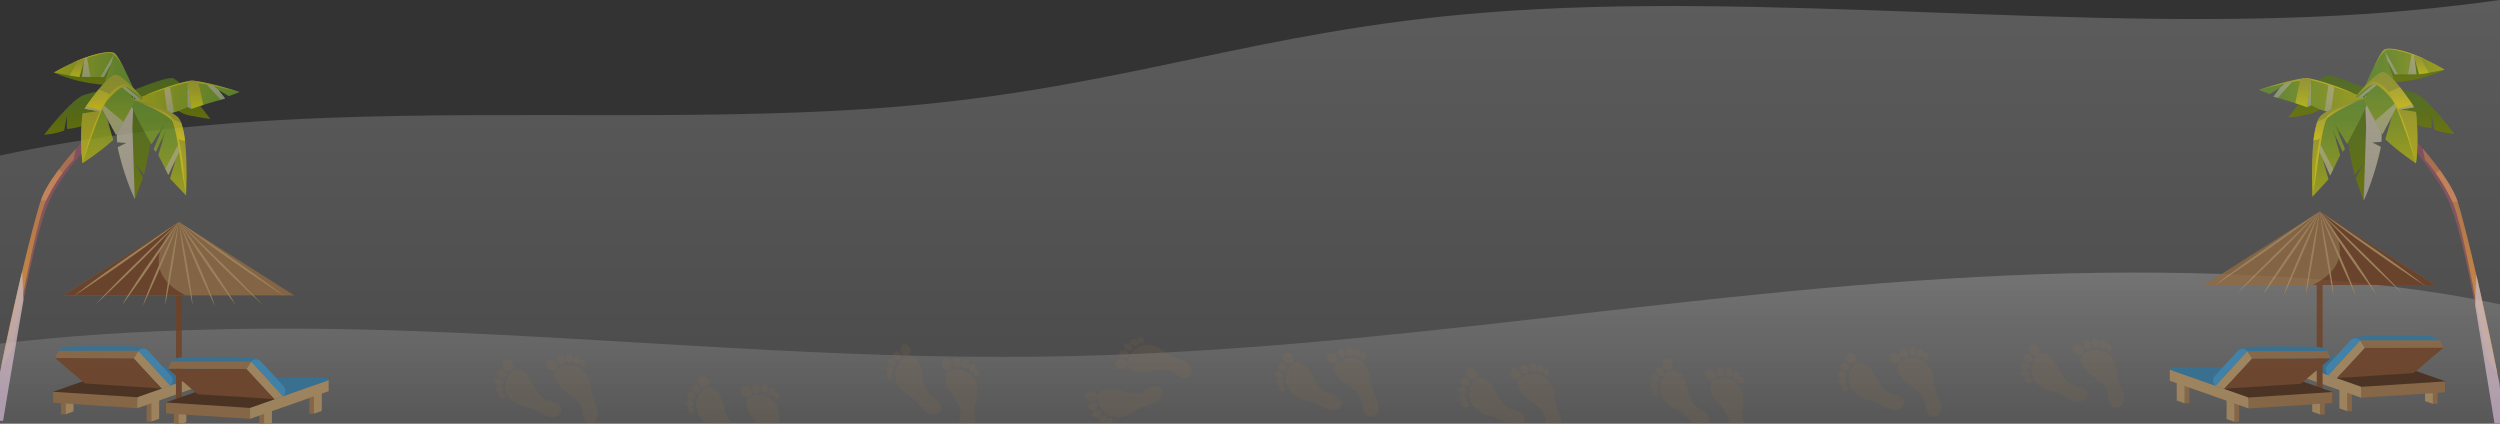 <svg width="1440" height="244" fill="none" xmlns="http://www.w3.org/2000/svg"><rect width="100%" height="100%" fill="#333333" stroke="none"/><path opacity=".2" d="M1440 0v244H0V89.582c50.232-10.911 111.936-18.818 188.928-21.719 109.44-4.128 226.656 2.224 330.12-6.605C649.584 50.124 723.72 17.688 855.432 7.245c160.588-12.734 343.488 11.789 506.758.81C1390.1 6.181 1415.81 3.37 1440 0z" fill="url(#paint0_linear)"/><path opacity=".2" d="M1440 244H0v-46.075c76.824-9.059 161.376-10.16 242.76-7.067 119.328 4.525 236.544 16.096 356.736 14.575 100.008-1.272 195.864-11.542 289.176-22.202 93.312-10.65 187.368-21.901 286.778-25.295 91.89-3.133 190.73 1.332 264.55 17.407V244z" fill="url(#paint1_linear)"/><g opacity=".5" fill="#B9762E" fill-opacity=".65"><g opacity=".5"><path opacity=".5" d="M294.879 208.826c1.13 1.572.992 3.602-.29 4.533-1.297.931-3.251.412-4.381-1.16-1.129-1.572-.992-3.602.29-4.533 1.283-.931 3.252-.413 4.381 1.16zM290.421 213.435c1.236.901 1.649 2.443.901 3.465-.748 1.023-2.336 1.115-3.572.229-1.236-.9-1.649-2.442-.901-3.465.733-1.022 2.336-1.129 3.572-.229zM288.407 218.076c1.236.656 1.801 1.999 1.267 3.022-.535 1.022-1.969 1.312-3.206.656-1.236-.656-1.801-1.999-1.267-3.022.535-1.007 1.969-1.313 3.206-.656zM288.239 222.471c1.251.321 2.045 1.404 1.786 2.427-.26 1.023-1.481 1.603-2.733 1.282-1.251-.32-2.045-1.404-1.785-2.427.274-1.022 1.495-1.602 2.732-1.282z"/><path opacity=".5" d="M289.536 226.272c1.099.275 1.801 1.236 1.572 2.152-.229.901-1.313 1.42-2.412 1.13-1.098-.275-1.801-1.237-1.572-2.153.229-.915 1.313-1.419 2.412-1.129zM314.737 230.332c3.084 1.176 7.739 1.42 8.426 5.083.397 2.107-1.328 4.076-3.251 4.686-2.229.687-4.686-.137-6.67-1.16-2.015-1.023-3.893-2.305-5.969-3.205-2.167-.947-4.533-1.389-6.777-2.107-4.533-1.434-8.181-4.365-9.173-9.219-.641-3.175.107-6.609 2.015-9.219 1.19-1.633 2.961-3.007 5.052-2.519 2.305.55 4.228 2.107 5.663 3.938 3.297 4.213 4.701 10.273 9.509 13.158.366.213.748.396 1.175.564z"/></g><g opacity=".5"><path opacity=".5" d="M315.973 212.504c1.42 1.313 3.45 1.435 4.534.26 1.083-1.175.809-3.19-.611-4.503-1.419-1.313-3.449-1.435-4.533-.259-1.084 1.175-.809 3.19.61 4.502zM321.102 208.658c.733 1.343 2.229 1.923 3.328 1.327 1.099-.61 1.389-2.182.656-3.51-.733-1.343-2.228-1.923-3.327-1.328-1.099.595-1.389 2.167-.657 3.511zM325.956 207.223c.504 1.313 1.771 2.03 2.839 1.633 1.068-.412 1.542-1.801 1.053-3.114-.503-1.312-1.77-2.03-2.839-1.633-1.084.412-1.557 1.801-1.053 3.114zM330.337 207.605c.168 1.282 1.145 2.198 2.198 2.06 1.053-.137 1.77-1.282 1.603-2.549-.168-1.282-1.145-2.198-2.198-2.06-1.054.122-1.771 1.267-1.603 2.549z"/><path opacity=".5" d="M333.938 209.345c.138 1.129 1.008 1.938 1.939 1.831.931-.122 1.557-1.129 1.419-2.259-.137-1.129-1.007-1.938-1.938-1.831-.916.122-1.557 1.129-1.42 2.259zM334.901 234.85c.794 3.206.458 7.846 4.014 8.991 2.046.656 4.213-.809 5.037-2.641.962-2.122.428-4.671-.336-6.762-.778-2.122-1.816-4.136-2.457-6.319-.672-2.274-.824-4.671-1.267-6.991-.87-4.686-3.327-8.654-8.029-10.226-3.068-1.038-6.563-.703-9.387.885-1.755.992-3.343 2.564-3.114 4.701.26 2.351 1.573 4.457 3.221 6.09 3.785 3.786 9.616 5.923 11.89 11.051.184.382.321.779.428 1.221z"/></g></g><g opacity=".5" fill="#B9762E" fill-opacity=".65"><g opacity=".5"><path opacity=".5" d="M407.779 218.863c.76 1.781.183 3.732-1.271 4.361-1.47.626-3.263-.306-4.023-2.087-.759-1.781-.183-3.732 1.271-4.361 1.455-.629 3.263.306 4.023 2.087zM402.424 222.39c1.01 1.149 1.076 2.743.123 3.578-.953.835-2.522.578-3.535-.555-1.011-1.149-1.077-2.743-.124-3.578.938-.838 2.525-.593 3.536.555zM399.446 226.479c1.064.91 1.322 2.344.578 3.226-.745.882-2.208.852-3.272-.058-1.063-.91-1.322-2.344-.577-3.226.741-.867 2.207-.852 3.271.058zM398.324 230.733c1.152.586 1.69 1.816 1.214 2.758-.476.941-1.794 1.241-2.946.656-1.152-.586-1.69-1.817-1.214-2.758.491-.938 1.809-1.238 2.946-.656z"/><path opacity=".5" d="M398.761 234.725c1.013.508 1.489 1.599 1.066 2.443-.42.829-1.591 1.099-2.6.577-1.013-.508-1.489-1.599-1.066-2.443.424-.844 1.591-1.1 2.6-.577zM422.472 244.181c2.753 1.82 7.243 3.073 7.115 6.798-.072 2.142-2.185 3.688-4.195 3.864-2.324.185-4.543-1.155-6.257-2.586-1.743-1.437-3.296-3.098-5.126-4.429-1.909-1.396-4.121-2.344-6.154-3.533-4.112-2.389-7.033-6.044-6.944-10.998.067-3.238 1.545-6.426 3.976-8.558 1.518-1.334 3.546-2.289 5.48-1.356 2.13 1.038 3.667 2.977 4.668 5.077 2.3 4.83 2.349 11.05 6.413 14.914.311.288.643.55 1.024.807z"/></g><g opacity=".5"><path opacity=".5" d="M427.564 227.051c1.099 1.591 3.054 2.152 4.368 1.242 1.314-.911 1.485-2.937.386-4.528-1.1-1.591-3.054-2.152-4.368-1.241-1.314.91-1.485 2.937-.386 4.527zM433.408 224.415c.423 1.471 1.756 2.363 2.958 2.022 1.206-.357 1.832-1.828 1.406-3.283-.422-1.471-1.756-2.363-2.958-2.022-1.202.342-1.828 1.813-1.406 3.283zM438.458 224.073c.205 1.391 1.286 2.367 2.415 2.213 1.132-.169 1.897-1.422 1.706-2.809-.205-1.391-1.285-2.368-2.414-2.213-1.148.166-1.912 1.418-1.707 2.809zM442.65 225.401c-.115 1.288.638 2.395 1.696 2.49 1.058.096 2.008-.865 2.12-2.138.116-1.288-.638-2.395-1.696-2.49-1.054-.111-2.004.85-2.12 2.138z"/><path opacity=".5" d="M445.786 227.884c-.112 1.132.56 2.111 1.492 2.21.936.084 1.766-.763 1.878-1.895.112-1.132-.56-2.112-1.492-2.21-.921-.081-1.766.763-1.878 1.895zM441.165 252.986c.076 3.301-1.263 7.757 1.958 9.649 1.853 1.087 4.288.129 5.492-1.479 1.401-1.861 1.435-4.465 1.146-6.672-.297-2.241-.871-4.433-1.021-6.703-.16-2.366.214-4.738.288-7.099.172-4.763-1.361-9.172-5.607-11.731-2.768-1.682-6.252-2.116-9.354-1.182-1.93.585-3.821 1.774-4.064 3.909-.259 2.351.563 4.693 1.816 6.646 2.869 4.52 8.094 7.876 9.195 13.377.096.412.143.83.151 1.285z"/></g></g><g opacity=".5" fill="#B9762E" fill-opacity=".65"><g opacity=".5"><path opacity=".5" d="M524.318 200.856c.537 1.859-.272 3.726-1.792 4.174-1.534.443-3.201-.701-3.739-2.56-.538-1.86.271-3.727 1.791-4.175 1.52-.447 3.202.701 3.74 2.561zM518.573 203.706c.864 1.262.736 2.853-.312 3.566-1.047.713-2.573.268-3.442-.98-.863-1.263-.735-2.853.312-3.567 1.033-.718 2.579-.282 3.442.981zM515.121 207.404c.945 1.032 1.028 2.487.182 3.271-.846.785-2.295.578-3.24-.455-.946-1.032-1.028-2.487-.182-3.272.841-.77 2.295-.577 3.24.456zM513.491 211.489c1.072.722 1.457 2.008.87 2.885-.587.877-1.932 1.014-3.004.293-1.072-.721-1.457-2.008-.87-2.885.602-.871 1.946-1.009 3.004-.293z"/><path opacity=".5" d="M513.44 215.505c.944.627 1.283 1.768.761 2.554-.518.772-1.713.898-2.651.257-.944-.627-1.283-1.768-.761-2.555.523-.786 1.713-.897 2.651-.256zM535.826 227.77c2.512 2.141 6.817 3.93 6.237 7.612-.331 2.117-2.616 3.395-4.633 3.326-2.329-.099-4.369-1.699-5.896-3.327-1.556-1.638-2.896-3.475-4.55-5.019-1.726-1.617-3.807-2.827-5.68-4.254-3.791-2.87-6.247-6.854-5.557-11.759.46-3.207 2.314-6.192 4.986-8.012 1.669-1.141 3.798-1.842 5.604-.682 1.988 1.29 3.279 3.401 4.017 5.608 1.696 5.073.99 11.253 4.554 15.582.274.324.572.624.918.925z"/></g><g opacity=".5"><path opacity=".5" d="M542.961 211.386c.898 1.713 2.77 2.507 4.185 1.763 1.415-.745 1.831-2.735.933-4.447-.898-1.713-2.77-2.507-4.185-1.763-1.415.745-1.831 2.735-.933 4.447zM549.082 209.48c.241 1.511 1.456 2.558 2.691 2.365 1.24-.207 2.04-1.591 1.794-3.088-.24-1.511-1.456-2.558-2.69-2.366-1.235.193-2.035 1.577-1.795 3.089zM554.136 209.753c.035 1.406.989 2.506 2.129 2.49 1.144-.031 2.055-1.181 2.035-2.581-.035-1.406-.989-2.506-2.128-2.49-1.16.025-2.071 1.176-2.036 2.581zM558.136 211.58c-.271 1.264.343 2.455 1.381 2.678 1.039.223 2.098-.615 2.364-1.865.271-1.265-.342-2.455-1.381-2.678-1.033-.238-2.092.601-2.364 1.865z"/><path opacity=".5" d="M560.947 214.425c-.249 1.111.3 2.164 1.213 2.376.919.196 1.846-.543 2.094-1.654.249-1.11-.3-2.164-1.213-2.375-.904-.191-1.845.543-2.094 1.653zM553.312 238.781c-.325 3.286-2.196 7.546.772 9.815 1.707 1.304 4.24.649 5.631-.801 1.616-1.677 1.966-4.258 1.948-6.484-.023-2.259-.327-4.505-.2-6.777.129-2.368.788-4.677 1.148-7.011.749-4.707-.237-9.269-4.14-12.325-2.543-2.006-5.949-2.86-9.142-2.31-1.986.347-4.008 1.297-4.508 3.387-.543 2.302-.012 4.726.995 6.817 2.299 4.835 7.077 8.801 7.503 14.395.044.421.041.841-.007 1.294z"/></g></g><g opacity=".5" fill="#B9762E" fill-opacity=".65"><g opacity=".5"><path opacity=".5" d="M628.938 225.478c1.919.251 3.306 1.74 3.108 3.312-.208 1.583-1.923 2.654-3.842 2.402-1.92-.251-3.307-1.74-3.109-3.312.198-1.572 1.923-2.654 3.843-2.402zM629.251 231.882c1.503-.286 2.909.468 3.144 1.713.234 1.245-.785 2.466-2.276 2.762-1.503.286-2.909-.467-3.144-1.713-.245-1.233.774-2.476 2.276-2.762zM631.259 236.526c1.324-.453 2.69.053 3.071 1.142.381 1.09-.389 2.335-1.714 2.788-1.324.453-2.69-.054-3.071-1.143-.369-1.079.389-2.334 1.714-2.787zM634.351 239.655c1.089-.694 2.423-.532 2.992.357.568.889.156 2.176-.934 2.87s-2.423.532-2.992-.357c-.558-.9-.146-2.187.934-2.87z"/><path opacity=".5" d="M638.01 241.309c.952-.614 2.134-.469 2.646.325.5.783.137 1.928-.826 2.532-.952.613-2.134.468-2.645-.325-.512-.794-.138-1.929.825-2.532zM658.209 225.701c2.966-1.446 6.329-4.675 9.471-2.67 1.808 1.151 2.065 3.756 1.195 5.576-1.023 2.096-3.306 3.325-5.409 4.073-2.124.77-4.343 1.263-6.42 2.161-2.173.934-4.114 2.357-6.172 3.504-4.147 2.325-8.78 2.982-13 .386-2.755-1.704-4.748-4.598-5.347-7.775-.378-1.986-.169-4.217 1.618-5.409 1.977-1.305 4.428-1.643 6.746-1.437 5.328.476 10.709 3.596 16.102 2.062a8.348 8.348 0 001.216-.471z"/></g><g opacity=".5"><path opacity=".5" d="M646.049 212.605c1.928-.138 3.406-1.535 3.29-3.13-.116-1.594-1.774-2.772-3.703-2.634-1.928.138-3.406 1.535-3.29 3.13.117 1.594 1.774 2.772 3.703 2.634zM646.751 206.232c1.481.385 2.927-.31 3.244-1.519.307-1.219-.642-2.506-2.112-2.88-1.481-.384-2.927.31-3.244 1.519-.318 1.209.631 2.496 2.112 2.88zM649.024 201.711c1.302.53 2.692.097 3.133-.954.43-1.062-.26-2.357-1.551-2.898-1.302-.531-2.692-.097-3.133.954-.441 1.072.249 2.367 1.551 2.898zM652.299 198.776c1.05.754 2.386.668 3.006-.195.62-.862.276-2.168-.763-2.912-1.05-.755-2.386-.668-3.007.194-.631.852-.286 2.158.764 2.913z"/><path opacity=".5" d="M656.031 197.338c.918.673 2.104.591 2.662-.161.548-.763.241-1.908-.677-2.581-.918-.672-2.103-.591-2.662.162-.537.751-.241 1.908.677 2.58zM675.296 214.081c2.882 1.613 6.037 5.032 9.304 3.221 1.878-1.043 2.292-3.627 1.519-5.481-.89-2.153-3.115-3.506-5.162-4.38-2.08-.883-4.26-1.504-6.291-2.529-2.118-1.066-3.971-2.594-5.966-3.858-4.014-2.57-8.59-3.492-12.952-1.137-2.856 1.528-5.001 4.308-5.775 7.453-.477 1.959-.415 4.193 1.3 5.487 1.892 1.419 4.327 1.902 6.646 1.816 5.35-.172 10.897-2.964 16.194-1.115a6.02 6.02 0 011.183.523z"/></g></g><g opacity=".5" fill="#B9762E" fill-opacity=".65"><g opacity=".5"><path opacity=".5" d="M744.396 204.826c1.129 1.572.992 3.602-.29 4.533-1.298.931-3.252.412-4.381-1.16-1.13-1.572-.992-3.602.29-4.533 1.282-.931 3.251-.413 4.381 1.16zM739.938 209.435c1.236.901 1.648 2.443.9 3.465-.748 1.023-2.335 1.115-3.571.229-1.237-.9-1.649-2.442-.901-3.465.733-1.022 2.335-1.129 3.572-.229zM737.923 214.076c1.237.656 1.801 1.999 1.267 3.022-.534 1.022-1.969 1.312-3.205.656s-1.801-1.999-1.267-3.022c.534-1.007 1.969-1.313 3.205-.656zM737.755 218.471c1.252.321 2.046 1.404 1.786 2.427-.259 1.023-1.48 1.603-2.732 1.282-1.252-.32-2.045-1.404-1.786-2.427.275-1.022 1.496-1.602 2.732-1.282z"/><path opacity=".5" d="M739.053 222.272c1.099.275 1.801 1.236 1.572 2.152-.229.901-1.313 1.42-2.412 1.13-1.099-.275-1.801-1.237-1.572-2.153.229-.915 1.313-1.419 2.412-1.129zM764.254 226.332c3.083 1.176 7.739 1.42 8.426 5.083.396 2.107-1.328 4.076-3.252 4.686-2.228.687-4.686-.137-6.67-1.16-2.015-1.023-3.892-2.305-5.968-3.205-2.167-.947-4.533-1.389-6.777-2.107-4.533-1.434-8.181-4.365-9.173-9.219-.642-3.175.106-6.609 2.014-9.219 1.191-1.633 2.962-3.007 5.053-2.519 2.304.55 4.228 2.107 5.662 3.938 3.297 4.213 4.702 10.273 9.51 13.158.366.213.748.396 1.175.564z"/></g><g opacity=".5"><path opacity=".5" d="M765.49 208.504c1.42 1.313 3.45 1.435 4.533.26 1.084-1.175.809-3.19-.61-4.503-1.42-1.313-3.45-1.435-4.534-.259-1.083 1.175-.809 3.19.611 4.502zM770.619 204.658c.733 1.343 2.228 1.923 3.327 1.327 1.099-.61 1.389-2.182.657-3.51-.733-1.343-2.229-1.923-3.328-1.328-1.099.595-1.389 2.167-.656 3.511zM775.473 203.223c.503 1.313 1.77 2.03 2.839 1.633 1.068-.412 1.541-1.801 1.053-3.114-.504-1.312-1.771-2.03-2.839-1.633-1.084.412-1.557 1.801-1.053 3.114zM779.853 203.605c.168 1.282 1.145 2.198 2.198 2.06 1.054-.137 1.771-1.282 1.603-2.549-.168-1.282-1.145-2.198-2.198-2.06-1.053.122-1.77 1.267-1.603 2.549z"/><path opacity=".5" d="M783.455 205.345c.137 1.129 1.007 1.938 1.939 1.831.931-.122 1.556-1.129 1.419-2.259-.137-1.129-1.007-1.938-1.938-1.831-.916.122-1.557 1.129-1.42 2.259zM784.417 230.85c.794 3.206.458 7.846 4.015 8.991 2.045.656 4.213-.809 5.037-2.641.961-2.122.427-4.671-.336-6.762-.778-2.122-1.816-4.136-2.457-6.319-.672-2.274-.825-4.671-1.267-6.991-.87-4.686-3.328-8.654-8.029-10.226-3.068-1.038-6.563-.703-9.387.885-1.756.992-3.343 2.564-3.114 4.701.259 2.351 1.572 4.457 3.221 6.09 3.785 3.786 9.616 5.923 11.89 11.051.183.382.321.779.427 1.221z"/></g></g><g opacity=".5" fill="#B9762E" fill-opacity=".65"><g opacity=".5"><path opacity=".5" d="M849.865 213.826c1.13 1.572.993 3.602-.29 4.533-1.297.931-3.251.412-4.38-1.16-1.13-1.572-.992-3.602.29-4.533 1.282-.931 3.251-.413 4.38 1.16zM845.407 218.435c1.237.901 1.649 2.443.901 3.465-.748 1.023-2.335 1.115-3.572.229-1.236-.9-1.648-2.442-.9-3.465.732-1.022 2.335-1.129 3.571-.229zM843.393 223.076c1.236.656 1.801 1.999 1.267 3.022-.534 1.022-1.969 1.312-3.205.656-1.237-.656-1.802-1.999-1.267-3.022.534-1.007 1.969-1.313 3.205-.656zM843.225 227.471c1.252.321 2.046 1.404 1.786 2.427-.259 1.023-1.481 1.603-2.732 1.282-1.252-.32-2.046-1.404-1.786-2.427.275-1.022 1.496-1.602 2.732-1.282z"/><path opacity=".5" d="M844.522 231.272c1.099.275 1.801 1.236 1.572 2.152-.228.901-1.312 1.42-2.411 1.13-1.099-.275-1.801-1.237-1.572-2.153.229-.915 1.312-1.419 2.411-1.129zM869.724 235.332c3.083 1.176 7.738 1.42 8.425 5.083.397 2.107-1.328 4.076-3.251 4.686-2.228.687-4.686-.137-6.67-1.16-2.015-1.023-3.892-2.305-5.968-3.205-2.168-.947-4.533-1.389-6.777-2.107-4.534-1.434-8.182-4.365-9.174-9.219-.641-3.175.107-6.609 2.015-9.219 1.191-1.633 2.961-3.007 5.052-2.519 2.305.55 4.228 2.107 5.663 3.938 3.297 4.213 4.701 10.273 9.509 13.158.367.213.748.396 1.176.564z"/></g><g opacity=".5"><path opacity=".5" d="M870.96 217.504c1.419 1.313 3.449 1.435 4.533.26 1.084-1.175.809-3.19-.611-4.503-1.419-1.313-3.449-1.435-4.533-.259-1.084 1.175-.809 3.19.611 4.502zM876.089 213.658c.732 1.343 2.228 1.923 3.327 1.327 1.099-.61 1.389-2.182.656-3.51-.732-1.343-2.228-1.923-3.327-1.328-1.099.595-1.389 2.167-.656 3.511zM880.942 212.223c.504 1.313 1.771 2.03 2.839 1.633 1.069-.412 1.542-1.801 1.054-3.114-.504-1.312-1.771-2.03-2.84-1.633-1.083.412-1.556 1.801-1.053 3.114zM885.323 212.605c.168 1.282 1.145 2.198 2.198 2.06 1.053-.137 1.771-1.282 1.603-2.549-.168-1.282-1.145-2.198-2.198-2.06-1.053.122-1.771 1.267-1.603 2.549z"/><path opacity=".5" d="M888.925 214.345c.137 1.129 1.007 1.938 1.938 1.831.931-.122 1.557-1.129 1.42-2.259-.138-1.129-1.008-1.938-1.939-1.831-.915.122-1.557 1.129-1.419 2.259zM889.887 239.85c.794 3.206.458 7.846 4.015 8.991 2.045.656 4.212-.809 5.037-2.641.961-2.122.427-4.671-.336-6.762-.779-2.122-1.817-4.136-2.458-6.319-.671-2.274-.824-4.671-1.267-6.991-.87-4.686-3.327-8.654-8.028-10.226-3.068-1.038-6.564-.703-9.387.885-1.756.992-3.343 2.564-3.114 4.701.259 2.351 1.572 4.457 3.22 6.09 3.786 3.786 9.616 5.923 11.891 11.051.183.382.32.779.427 1.221z"/></g></g><g opacity=".5" fill="#B9762E" fill-opacity=".65"><g opacity=".5"><path opacity=".5" d="M963.29 209.003c.731 1.793.122 3.734-1.342 4.34-1.479.601-3.258-.36-3.988-2.153-.73-1.793-.122-3.735 1.343-4.34 1.464-.605 3.257.36 3.987 2.153zM957.877 212.442c.992 1.165 1.032 2.76.065 3.579-.966.819-2.531.537-3.526-.613-.991-1.165-1.031-2.76-.065-3.579.952-.823 2.535-.552 3.526.613zM954.834 216.482c1.048.927 1.283 2.365.524 3.234-.758.87-2.221.816-3.27-.111-1.048-.928-1.283-2.366-.524-3.235.755-.855 2.221-.816 3.27.112zM953.642 220.717c1.142.604 1.66 1.843 1.168 2.777-.491.934-1.814 1.212-2.956.607-1.142-.604-1.66-1.844-1.168-2.777.506-.93 1.829-1.208 2.956-.607z"/><path opacity=".5" d="M954.014 224.715c1.004.524 1.461 1.624 1.025 2.46-.434.822-1.609 1.073-2.609.534-1.005-.524-1.462-1.623-1.025-2.46.436-.837 1.608-1.073 2.609-.534zM977.566 234.559c2.722 1.864 7.191 3.19 7.002 6.913-.107 2.141-2.244 3.651-4.257 3.795-2.327.146-4.524-1.23-6.214-2.688-1.719-1.466-3.245-3.152-5.052-4.513-1.886-1.427-4.083-2.411-6.096-3.634-4.072-2.455-6.933-6.158-6.762-11.109.119-3.237 1.65-6.401 4.116-8.492 1.539-1.31 3.582-2.231 5.501-1.267 2.112 1.074 3.618 3.037 4.584 5.154 2.22 4.867 2.168 11.087 6.167 15.017.306.293.634.56 1.011.824z"/></g><g opacity=".5"><path opacity=".5" d="M982.938 217.515c1.073 1.608 3.018 2.202 4.347 1.313 1.328-.889 1.533-2.913.46-4.521s-3.018-2.202-4.347-1.313c-1.329.889-1.533 2.912-.46 4.521zM988.825 214.975c.398 1.477 1.716 2.391 2.924 2.069 1.211-.336 1.861-1.797 1.459-3.259-.398-1.478-1.716-2.391-2.924-2.07-1.208.322-1.858 1.782-1.459 3.26zM993.879 214.716c.183 1.394 1.247 2.388 2.379 2.252 1.135-.151 1.92-1.391 1.752-2.781-.183-1.394-1.246-2.388-2.378-2.252-1.15.147-1.935 1.387-1.753 2.781zM998.05 216.112c-.137 1.286.598 2.405 1.654 2.518 1.056.113 2.026-.833 2.156-2.104.14-1.286-.6-2.404-1.66-2.517-1.048-.128-2.014.817-2.15 2.103z"/><path opacity=".5" d="M1001.14 218.646c-.13 1.13.53 2.12 1.46 2.234.93.099 1.78-.734 1.91-1.864.13-1.13-.53-2.12-1.46-2.234-.92-.096-1.78.734-1.91 1.864zM996.112 243.669c.022 3.302-1.39 7.735 1.8 9.68 1.835 1.117 4.288.199 5.518-1.389 1.43-1.838 1.51-4.441 1.25-6.652-.26-2.245-.8-4.447-.91-6.719-.12-2.369.29-4.734.41-7.093.25-4.76-1.21-9.193-5.418-11.822-2.74-1.727-6.217-2.218-9.333-1.335-1.939.554-3.85 1.711-4.128 3.842-.297 2.346.486 4.701 1.707 6.675 2.794 4.566 7.963 8.008 8.974 13.526.089.414.13.832.13 1.287z"/></g></g><g opacity=".5" fill="#B9762E" fill-opacity=".65"><g opacity=".5"><path opacity=".5" d="M1068.51 204.826c1.13 1.572.99 3.602-.29 4.533-1.29.931-3.25.412-4.38-1.16-1.13-1.572-.99-3.602.29-4.533 1.28-.931 3.25-.413 4.38 1.16zM1064.05 209.435c1.24.901 1.65 2.443.91 3.465-.75 1.023-2.34 1.115-3.58.229-1.23-.9-1.64-2.442-.9-3.465.74-1.022 2.34-1.129 3.57-.229zM1062.04 214.076c1.24.656 1.8 1.999 1.27 3.022-.54 1.022-1.97 1.312-3.21.656-1.23-.656-1.8-1.999-1.26-3.022.53-1.007 1.96-1.313 3.2-.656zM1061.87 218.471c1.25.321 2.05 1.404 1.79 2.427-.26 1.023-1.48 1.603-2.73 1.282-1.26-.32-2.05-1.404-1.79-2.427.28-1.022 1.5-1.602 2.73-1.282z"/><path opacity=".5" d="M1063.17 222.272c1.1.275 1.8 1.236 1.57 2.152-.23.901-1.31 1.42-2.41 1.13-1.1-.275-1.8-1.237-1.57-2.153.23-.915 1.31-1.419 2.41-1.129zM1088.37 226.332c3.08 1.176 7.74 1.42 8.43 5.083.39 2.107-1.33 4.076-3.25 4.686-2.23.687-4.69-.137-6.67-1.16-2.02-1.023-3.9-2.305-5.97-3.205-2.17-.947-4.54-1.389-6.78-2.107-4.53-1.434-8.18-4.365-9.17-9.219-.64-3.175.1-6.609 2.01-9.219 1.19-1.633 2.96-3.007 5.05-2.519 2.31.55 4.23 2.107 5.67 3.938 3.29 4.213 4.7 10.273 9.51 13.158.36.213.74.396 1.17.564z"/></g><g opacity=".5"><path opacity=".5" d="M1089.61 208.504c1.42 1.313 3.45 1.435 4.53.26s.81-3.19-.61-4.503c-1.42-1.313-3.45-1.435-4.53-.259-1.09 1.175-.81 3.19.61 4.502zM1094.74 204.658c.73 1.343 2.22 1.923 3.32 1.327 1.1-.61 1.39-2.182.66-3.51-.73-1.343-2.23-1.923-3.33-1.328s-1.39 2.167-.65 3.511zM1099.59 203.223c.5 1.313 1.77 2.03 2.84 1.633 1.07-.412 1.54-1.801 1.05-3.114-.5-1.312-1.77-2.03-2.84-1.633-1.08.412-1.55 1.801-1.05 3.114zM1103.97 203.605c.17 1.282 1.15 2.198 2.2 2.06 1.05-.137 1.77-1.282 1.6-2.549-.17-1.282-1.14-2.198-2.2-2.06-1.05.122-1.77 1.267-1.6 2.549z"/><path opacity=".5" d="M1107.57 205.345c.14 1.129 1.01 1.938 1.94 1.831.93-.122 1.56-1.129 1.42-2.259-.14-1.129-1.01-1.938-1.94-1.831-.91.122-1.56 1.129-1.42 2.259zM1108.53 230.85c.8 3.206.46 7.846 4.02 8.991 2.04.656 4.21-.809 5.04-2.641.96-2.122.42-4.671-.34-6.762-.78-2.122-1.82-4.136-2.46-6.319-.67-2.274-.82-4.671-1.26-6.991-.87-4.686-3.33-8.654-8.03-10.226-3.07-1.038-6.57-.703-9.39.885-1.76.992-3.34 2.564-3.11 4.701.26 2.351 1.57 4.457 3.22 6.09 3.78 3.786 9.61 5.923 11.89 11.051.18.382.32.779.42 1.221z"/></g></g><g opacity=".5" fill="#B9762E" fill-opacity=".65"><g opacity=".5"><path opacity=".5" d="M1173.88 199.826c1.13 1.572.99 3.602-.29 4.533-1.3.931-3.25.412-4.38-1.16-1.13-1.572-.99-3.602.29-4.533 1.28-.931 3.25-.413 4.38 1.16zM1169.42 204.435c1.24.901 1.65 2.443.9 3.465-.75 1.023-2.33 1.115-3.57.229-1.24-.9-1.65-2.442-.9-3.465.73-1.022 2.33-1.129 3.57-.229zM1167.41 209.076c1.23.656 1.8 1.999 1.26 3.022-.53 1.022-1.97 1.312-3.2.656-1.24-.656-1.8-1.999-1.27-3.022.54-1.007 1.97-1.313 3.21-.656zM1167.24 213.471c1.25.321 2.04 1.404 1.78 2.427-.25 1.023-1.48 1.603-2.73 1.282-1.25-.32-2.04-1.404-1.78-2.427.27-1.022 1.49-1.602 2.73-1.282z"/><path opacity=".5" d="M1168.54 217.272c1.09.275 1.8 1.236 1.57 2.152-.23.901-1.31 1.42-2.41 1.13-1.1-.275-1.8-1.237-1.58-2.153.23-.915 1.32-1.419 2.42-1.129zM1193.74 221.332c3.08 1.176 7.74 1.42 8.42 5.083.4 2.107-1.32 4.076-3.25 4.686-2.23.687-4.68-.137-6.67-1.16-2.01-1.023-3.89-2.305-5.97-3.205-2.16-.947-4.53-1.389-6.77-2.107-4.54-1.434-8.18-4.365-9.18-9.219-.64-3.175.11-6.609 2.02-9.219 1.19-1.633 2.96-3.007 5.05-2.519 2.3.55 4.23 2.107 5.66 3.938 3.3 4.213 4.7 10.273 9.51 13.158.37.213.75.396 1.18.564z"/></g><g opacity=".5"><path opacity=".5" d="M1194.97 203.504c1.42 1.313 3.45 1.435 4.54.26 1.08-1.175.81-3.19-.61-4.503-1.42-1.313-3.45-1.435-4.54-.259-1.08 1.175-.81 3.19.61 4.502zM1200.1 199.658c.73 1.343 2.23 1.923 3.33 1.327 1.1-.61 1.39-2.182.66-3.51-.74-1.343-2.23-1.923-3.33-1.328s-1.39 2.167-.66 3.511zM1204.96 198.223c.5 1.313 1.77 2.03 2.84 1.633 1.06-.412 1.54-1.801 1.05-3.114-.51-1.312-1.77-2.03-2.84-1.633-1.08.412-1.56 1.801-1.05 3.114zM1209.34 198.605c.16 1.282 1.14 2.198 2.19 2.06 1.06-.137 1.78-1.282 1.61-2.549-.17-1.282-1.15-2.198-2.2-2.06-1.05.122-1.77 1.267-1.6 2.549z"/><path opacity=".5" d="M1212.94 200.345c.14 1.129 1.01 1.938 1.94 1.831.93-.122 1.55-1.129 1.42-2.259-.14-1.129-1.01-1.938-1.94-1.831-.92.122-1.56 1.129-1.42 2.259zM1213.9 225.85c.79 3.206.46 7.846 4.02 8.991 2.04.656 4.21-.809 5.03-2.641.96-2.122.43-4.671-.33-6.762-.78-2.122-1.82-4.136-2.46-6.319-.67-2.274-.83-4.671-1.27-6.991-.87-4.686-3.33-8.654-8.03-10.226-3.06-1.038-6.56-.703-9.38.885-1.76.992-3.35 2.564-3.12 4.701.26 2.351 1.57 4.457 3.22 6.09 3.79 3.786 9.62 5.923 11.89 11.051.19.382.32.779.43 1.221z"/></g></g><g opacity=".8"><path fill-rule="evenodd" clip-rule="evenodd" d="M70.964 56.745s-4.354 13.592-3.551 25.233l5.103.281-4.748 2.532s1.683 10.99 9.89 29.963l4.721-12.467-4.721-8.247 5.208 6.471s4.406-15.72 4.419-27.483c.013-11.746-1.131-15.984-1.131-15.984s-11.43-7.877-15.19-.299z" fill="url(#paint2_linear)"/><path fill-rule="evenodd" clip-rule="evenodd" d="M77.658 51.61s16.531-6.822 21.292-6.682c4.761.141 22.2 23.598 22.2 23.598s-12.626-1.653-15.532-3.112c-2.907-1.46-11.376-5.733-11.376-5.733H80.459l-2.801-8.07z" fill="url(#paint3_linear)"/><path fill-rule="evenodd" clip-rule="evenodd" d="M-6 242.377s22.463-105.995 29.578-126.885c7.102-20.89 48.924-59.468 48.924-59.468l2.656 3.605s-33.865 29.03-46.438 55.529C16.147 141.657 1.746 242.359 1.746 242.359H-6v.018z" fill="url(#paint4_linear)"/><path fill-rule="evenodd" clip-rule="evenodd" d="M77.013 57.483s25.514-10.022 31.972-10.796c6.47-.791 29.091 6.33 29.091 6.33l-6.273 2.339-5.932-3.535 3.801 4.924s-17.452 4.906-19.451 5.943l-2.144-1.02-2.446 1.002s-5.432 3.007-11.376 2.726c-5.945-.264-17.242-7.913-17.242-7.913z" fill="url(#paint5_linear)"/><path opacity=".5" fill-rule="evenodd" clip-rule="evenodd" d="M100.161 64.746l-2.17-14.472-3.406 1.056 1.999 14.418 3.577-1.002z" fill="url(#paint6_linear)"/><path opacity=".71" fill-rule="evenodd" clip-rule="evenodd" d="M67.767 84.791s3.38 16.406 9.89 29.963l-1.394-41.305.75-17.566-7.825 7.72-1.591 8.704s-.46 6.03-.171 9.653l5.352.387-5.01 2.444z" fill="url(#paint7_linear)"/><path fill-rule="evenodd" clip-rule="evenodd" d="M86.561 63.603s8.207 24.899 20.99 39.739l-1.67-24.406-5.169-11.799-14.151-3.534z" fill="url(#paint8_linear)"/><path fill-rule="evenodd" clip-rule="evenodd" d="M75.158 56.745s19.846 4.519 26.987 10.427c7.155 5.89 5.024 45.471 5.024 45.471l-8.97-40.372-23.606-13.733L74 57.044l1.157-.3z" fill="url(#paint9_linear)"/><path fill-rule="evenodd" clip-rule="evenodd" d="M31.008 41.781s7.273 3.43 17.071 5.451c9.798 2.04 18.623 1.829 18.623 1.829l.184-9.759-4.748-6.717c.013 0-22.713 3.728-31.13 9.196z" fill="url(#paint10_linear)"/><path fill-rule="evenodd" clip-rule="evenodd" d="M67.32 50.731s-12.204 1.618-19.227 4.08c-7.036 2.461-22.66 22.788-22.66 22.788s6.339-.317 11.52-2.427l1.592-8.563v7.72s11.494-.774 18.004-6.507c6.51-5.732 7.996-13.961 7.996-13.961l2.775-3.13z" fill="url(#paint11_linear)"/><path fill-rule="evenodd" clip-rule="evenodd" d="M74.001 57.026s21.91 5.416 25.264 11.782c3.341 6.365 7.904 43.801 7.904 43.801l-9.232-9.742 3.761-12.66-4.708 10.568-5.813-11.447 4.287-14.19-5.694 12.414-1.302-1.636 5.931-14.031-7.154 11.306c0 .035-10.22-17.883-13.244-26.165z" fill="url(#paint12_linear)"/><path fill-rule="evenodd" clip-rule="evenodd" d="M77.657 52.735s-8.43-19.412-11.468-21.91c-3.038-2.479-19.517 1.583-35.18 10.955 0 0 11.362 2.269 14.742 2.55l2.538-8.352-1.038 8.352h12.572l4.498-8.352-3.656 10.427 2.144 2.04 5.274-4.766-3.92 5.434s5.209 3.622 13.494 3.622z" fill="url(#paint13_linear)"/><path fill-rule="evenodd" clip-rule="evenodd" d="M78.985 57.501l-3.919-3.095 2.604 4.115-10.758 19.342-5.563-10.304 3.88 13.012C57.943 87.34 47.54 94.022 47.54 94.022c-1.841-13.926 0-28.679 0-28.679l8.943-1.336-7.812-1.336s13.454-20.362 18.176-19.659c4.59.668 14.98 13.293 15.545 13.997.013.017.026.017.026.017l-3.433.475z" fill="url(#paint14_linear)"/><path fill-rule="evenodd" clip-rule="evenodd" d="M82.379 57.009c-.553-.475-9.338-7.948-11.035-7.948-1.762.017-5.392 1.617-10.863 10.603-5.47 8.968-12.941 34.358-12.941 34.358-1.841-13.926 0-28.679 0-28.679l8.943-1.336-7.812-1.336s13.454-20.362 18.176-19.659c4.563.686 14.966 13.293 15.532 13.997z" fill="url(#paint15_linear)"/><path fill-rule="evenodd" clip-rule="evenodd" d="M47.79 93.161s2.788-11.06 5.944-19.711c3.157-8.651 7.273-16.635 10.114-19.993 2.84-3.376 6.484-5.064 8.312-4.924 1.828.141 9.995 8.212 9.995 8.212s-7.562-6.664-10.192-6.928c-2.63-.264-8.588 5.82-10.942 8.985-2.342 3.148-7.47 17.936-8.273 19.694-.815 1.741-4.958 14.665-4.958 14.665z" fill="url(#paint16_linear)"/><path fill-rule="evenodd" clip-rule="evenodd" d="M83.26 55.092s20.766-7.227 25.856-7.666c5.089-.44 28.96 5.591 28.96 5.591s-21.556-7.051-28.355-6.4c-6.8.668-23.331 6.84-26.461 8.475z" fill="url(#paint17_linear)"/><path fill-rule="evenodd" clip-rule="evenodd" d="M80.169 58.785s16.637 7.297 18.912 10.656c2.275 3.34 5.326 26.024 5.471 27.536.158 1.53 2.604 15.65 2.604 15.65s-1.618-13.4-1.618-16.248c0-2.848-3.09-22.665-6.141-27.852-3.025-5.188-19.228-9.742-19.228-9.742z" fill="url(#paint18_linear)"/><path fill-rule="evenodd" clip-rule="evenodd" d="M41.424 36.33s17.557-6.717 22.423-5.697c4.866 1.02 11.718 17.408 11.718 17.408s-6.523-14.7-9.377-17.215c-2.854-2.514-15.558 1.108-24.764 5.504z" fill="url(#paint19_linear)"/><path opacity=".5" fill-rule="evenodd" clip-rule="evenodd" d="M66.899 77.88l-8.01-15.034.987-2.092 11.258 9.495-4.235 7.632z" fill="url(#paint20_linear)"/><path opacity=".5" fill-rule="evenodd" clip-rule="evenodd" d="M110.234 62.67l-2.131-15.104-.026 14.102 2.157 1.002z" fill="url(#paint21_linear)"/><path opacity=".5" fill-rule="evenodd" clip-rule="evenodd" d="M119.085 48.727l8.049 8.739 2.538-.721-3.801-4.924-2.775-2.286-4.011-.808z" fill="url(#paint22_linear)"/><path opacity=".5" fill-rule="evenodd" clip-rule="evenodd" d="M48.657 62.67l8.943 1.495.276-.563-8.325-2.461-.894 1.53z" fill="url(#paint23_linear)"/><path opacity=".5" fill-rule="evenodd" clip-rule="evenodd" d="M78.986 57.501l-8.812-7.227 1.789-.475 9.18 7.403-2.157.299z" fill="url(#paint24_linear)"/><path opacity=".5" fill-rule="evenodd" clip-rule="evenodd" d="M47.251 44.313l1.407-10.533 1.46-.474 1.973 11.007h-4.84z" fill="url(#paint25_linear)"/><path opacity=".5" fill-rule="evenodd" clip-rule="evenodd" d="M57.877 44.313l7.602-12.871-1.407 5.258-4.235 7.613h-1.96z" fill="url(#paint26_linear)"/><path opacity=".5" fill-rule="evenodd" clip-rule="evenodd" d="M96.977 100.792l-1.775-3.481 7.351-13.839.658 4.062-6.234 13.258z" fill="url(#paint27_linear)"/><path fill-rule="evenodd" clip-rule="evenodd" d="M49.553 61.14l8.325 2.462 5.392-9.424-6.444-2.655s-6.01 7.719-7.273 9.618z" fill="url(#paint28_linear)"/><path fill-rule="evenodd" clip-rule="evenodd" d="M99.41 68.526l5.011 2.32s1.67 4.977 2.157 10.358l-3.591-.932c.014-.018-1.933-6.805-3.577-11.746z" fill="url(#paint29_linear)"/><path fill-rule="evenodd" clip-rule="evenodd" d="M108.077 46.863l2.157 15.825 6.865-2.285-2.999-13.54c-.013 0-4.248-1.09-6.023 0z" fill="url(#paint30_linear)"/><path fill-rule="evenodd" clip-rule="evenodd" d="M48.657 33.78l-2.906 10.533-5.695-.844 4.998-8.458 3.603-1.23z" fill="url(#paint31_linear)"/><path fill-rule="evenodd" clip-rule="evenodd" d="M.722 211.183s5.59-7.544 6.497-10.48c.907-2.936 12.875-72.814 19.845-86.442 7.523-14.718 15.27-22.138 15.27-22.138l1.38-6.436s-15.663 16.916-20.148 29.787C19.081 128.363 5.259 186.249.722 211.183z" fill="url(#paint32_linear)"/><path fill-rule="evenodd" clip-rule="evenodd" d="M23.578 115.493l2.907.017s4.708-9.899 9.574-15.896l-2.091-2.04s-8.338 10.604-10.39 17.919z" fill="url(#paint33_linear)"/><path opacity=".87" fill-rule="evenodd" clip-rule="evenodd" d="M12.794 156.216l.697 16.74-11.744 69.421h-5.024l2.867-26.024s11.77-55.213 13.204-60.137z" fill="url(#paint34_linear)"/><path d="M37.803 227.289h-2.68v11.325h2.68v-11.325z" fill="#906942"/><path d="M42.34 225.669l-4.53 1.62v11.325l4.53-1.627v-11.318z" fill="#AD8D5E"/><path d="M41.91 227.963l38.793 2.422 18.271-6.401-8.967-3.942-35.202-.853s-8.608 5.992-9.11 5.598c-.502-.394-3.785 3.176-3.785 3.176z" fill="#472916"/><path d="M91.67 211.225h28.707s3.828-.165 3.979 1.642l-5.548 4.91-24.63 7.884-4.78-9.225 2.272-5.211zM33.631 202.043l2.402 1.72 42.591 1.169h3.742l2.674-2.889s-.48-2.129-8.093-2.487c-7.612-.359-36.671 0-36.671 0s-5.598.251-6.645 2.487z" fill="#30749C"/><path d="M75.858 216.013l-45.302 15.942v-6.287l45.302-15.948v6.293z" fill="#472916"/><path d="M30.556 231.955l48.498 3.147v-6.293l-48.498-3.14v6.286zM87.133 231.518h-2.68v11.325h2.68v-11.325z" fill="#906942"/><path d="M91.67 229.897l-4.537 1.62v11.326l4.537-1.62v-11.326z" fill="#AD8D5E"/><path d="M115.84 220.816h-2.68v11.325h2.68v-11.325z" fill="#906942"/><path d="M120.378 219.189l-4.537 1.627v11.325l4.537-1.627v-11.325zM76.94 206.372l16.15 17.505 5.01-1.764-18.379-20.07-2.781 4.329z" fill="#AD8D5E"/><path d="M79.721 202.043s2.781-2.846 5.541 0c1.72 1.771 10.308 11.204 13.11 14.286 1.491 1.641 1.434 4.2-.186 5.713-.029.021-.05.05-.079.071l-18.386-20.07z" fill="#398AB9"/><path d="M92.967 223.748l-44.075-2.861-17.196-14.701 45.244.179 16.027 17.383z" fill="#6F4022"/><path d="M124.356 219.16l-45.301 15.942v-6.294l45.301-15.941v6.293z" fill="#AD8D5E"/><path d="M79.721 202.043h-46.09l-1.935 4.15 45.244.179 2.781-4.329z" fill="#906942"/><path d="M104.715 159.042h-3.376v85.155h3.376v-85.155z" fill="#6F4022"/><path d="M169.5 170.167H36.556l66.153-42.119.014-.014.301-.187 66.476 42.32z" fill="#906942"/><path d="M106.952 170.167H36.556l66.153-42.119c-2.552 2.444-26.565 26.622 4.243 42.119z" fill="#6F4022"/><path d="M103.132 127.847s44.706 29.948 60.949 43.029c0 0-34.292-22.299-60.949-43.029zM102.924 127.847s-44.707 29.948-60.95 43.029c.008 0 34.292-22.299 60.95-43.029z" fill="#AD8D5E"/><path d="M103.132 127.847s35.288 33.396 47.746 47.416c0-.007-27.181-25.045-47.746-47.416z" fill="#AD8D5E"/><path d="M103.132 127.847s24.536 33.059 32.571 47.839c.007 0-18.178-24.213-32.571-47.839z" fill="#AD8D5E"/><path d="M103.132 127.847s16.121 33.89 20.708 48.484c0 0-11.999-24.858-20.708-48.484zM103.132 127.847s6.931 33.883 7.806 47.968c0 0-5.24-24.894-7.806-47.968zM102.924 127.847s-35.288 33.396-47.746 47.416c.007-.007 27.181-25.045 47.746-47.416z" fill="#AD8D5E"/><path d="M102.924 127.847s-24.536 33.059-32.572 47.839c0 0 18.186-24.213 32.572-47.839z" fill="#AD8D5E"/><path d="M102.924 127.847s-16.12 33.89-20.708 48.484c0 0 11.999-24.858 20.708-48.484zM102.924 127.847s-6.931 33.883-7.806 47.968c.007 0 5.24-24.894 7.806-47.968z" fill="#AD8D5E"/><path d="M102.781 233.438H100.1v11.325h2.681v-11.325z" fill="#906942"/><path d="M107.318 231.818l-4.537 1.62v11.325l4.537-1.62v-11.325z" fill="#AD8D5E"/><path d="M106.881 234.112l38.793 2.423 18.271-6.401-8.967-3.943-35.202-.853s-8.609 5.993-9.11 5.599c-.502-.395-3.785 3.175-3.785 3.175z" fill="#472916"/><path d="M156.64 217.375h28.708s3.828-.165 3.978 1.641l-5.548 4.91-24.629 7.885-4.781-9.225 2.272-5.211zM98.602 208.2l2.401 1.72 42.592 1.168h3.742l2.674-2.888s-.481-2.129-8.093-2.487c-7.62-.359-36.671 0-36.671 0s-5.598.25-6.645 2.487z" fill="#30749C"/><path d="M140.835 222.163l-45.308 15.948v-6.293l45.308-15.942v6.287z" fill="#472916"/><path d="M95.527 238.111l48.498 3.147v-6.293l-48.498-3.147v6.293zM152.103 237.674h-2.681V249h2.681v-11.326z" fill="#906942"/><path d="M156.641 236.047l-4.537 1.628V249l4.537-1.627v-11.326z" fill="#AD8D5E"/><path d="M180.811 226.965h-2.681v11.326h2.681v-11.326z" fill="#906942"/><path d="M185.348 225.346l-4.537 1.62v11.325l4.537-1.62v-11.325zM141.911 212.522l16.149 17.504 5.01-1.763-18.378-20.063-2.781 4.322z" fill="#AD8D5E"/><path d="M144.692 208.2s2.781-2.846 5.541 0c1.72 1.77 10.307 11.203 13.103 14.286 1.491 1.641 1.433 4.2-.187 5.712-.028.022-.05.051-.078.072l-18.379-20.07z" fill="#398AB9"/><path d="M157.938 229.904l-44.076-2.86-17.195-14.701 45.244.179 16.027 17.382z" fill="#6F4022"/><path d="M189.327 225.31l-45.302 15.948v-6.293l45.302-15.949v6.294z" fill="#AD8D5E"/><path d="M144.692 208.2h-46.09l-1.928 4.143 45.237.179 2.781-4.322z" fill="#906942"/></g><g opacity=".8"><path fill-rule="evenodd" clip-rule="evenodd" d="M1368.19 55.627s4.36 14.04 3.56 26.064l-5.11.29 4.75 2.616s-1.68 11.352-9.89 30.95l-4.72-12.877 4.72-8.519-5.21 6.684s-4.4-16.238-4.42-28.39c-.01-12.132 1.13-16.51 1.13-16.51s11.43-8.137 15.19-.308z" fill="url(#paint35_linear)"/><path fill-rule="evenodd" clip-rule="evenodd" d="M1361.5 50.323s-16.53-7.048-21.29-6.902c-4.76.145-22.2 24.375-22.2 24.375s12.62-1.708 15.53-3.215c2.91-1.508 11.38-5.921 11.38-5.921h13.78l2.8-8.337z" fill="url(#paint36_linear)"/><path fill-rule="evenodd" clip-rule="evenodd" d="M1445.16 247.377s-22.46-109.489-29.58-131.067c-7.1-21.578-48.92-61.428-48.92-61.428l-2.66 3.723s33.87 29.988 46.44 57.36 26.97 131.394 26.97 131.394h7.75v.018z" fill="url(#paint37_linear)"/><path fill-rule="evenodd" clip-rule="evenodd" d="M1362.15 56.389s-25.52-10.353-31.98-11.152c-6.47-.818-29.09 6.538-29.09 6.538l6.28 2.416 5.93-3.65-3.8 5.085s17.45 5.068 19.45 6.14l2.14-1.054 2.45 1.035s5.43 3.106 11.37 2.816c5.95-.273 17.25-8.174 17.25-8.174z" fill="url(#paint38_linear)"/><path opacity=".5" fill-rule="evenodd" clip-rule="evenodd" d="M1339 63.89l2.17-14.948 3.4 1.09-2 14.894-3.57-1.035z" fill="url(#paint39_linear)"/><path opacity=".71" fill-rule="evenodd" clip-rule="evenodd" d="M1371.39 84.597s-3.38 16.946-9.89 30.95l1.39-42.665-.74-18.146 7.82 7.974 1.59 8.99s.46 6.23.17 9.973l-5.35.4 5.01 2.524z" fill="url(#paint40_linear)"/><path fill-rule="evenodd" clip-rule="evenodd" d="M1352.6 62.71s-8.21 25.72-20.99 41.05l1.67-25.211 5.17-12.188 14.15-3.65z" fill="url(#paint41_linear)"/><path fill-rule="evenodd" clip-rule="evenodd" d="M1364 55.627s-19.85 4.667-26.99 10.77c-7.15 6.085-5.02 46.971-5.02 46.971l8.97-41.703 23.61-14.186.59-1.544-1.16-.309z" fill="url(#paint42_linear)"/><path fill-rule="evenodd" clip-rule="evenodd" d="M1408.15 40.17s-7.27 3.541-17.07 5.63c-9.8 2.107-18.62 1.889-18.62 1.889l-.19-10.08 4.75-6.94c-.01 0 22.71 3.852 31.13 9.5z" fill="url(#paint43_linear)"/><path fill-rule="evenodd" clip-rule="evenodd" d="M1371.84 49.415s12.2 1.67 19.23 4.213c7.03 2.543 22.66 23.54 22.66 23.54s-6.34-.327-11.53-2.506l-1.59-8.846v7.974s-11.49-.8-18-6.72c-6.51-5.922-8-14.422-8-14.422l-2.77-3.233z" fill="url(#paint44_linear)"/><path fill-rule="evenodd" clip-rule="evenodd" d="M1365.16 55.917s-21.91 5.595-25.27 12.17c-3.34 6.575-7.9 45.245-7.9 45.245l9.23-10.063-3.76-13.077 4.71 10.916 5.81-11.825-4.29-14.657 5.7 12.823 1.3-1.69-5.93-14.493 7.15 11.678c0 .037 10.22-18.472 13.25-27.027z" fill="url(#paint45_linear)"/><path fill-rule="evenodd" clip-rule="evenodd" d="M1361.5 51.485s8.43-20.053 11.47-22.632c3.04-2.56 19.52 1.635 35.18 11.316 0 0-11.36 2.343-14.74 2.634l-2.54-8.628 1.04 8.628h-12.57l-4.5-8.628 3.65 10.77-2.14 2.108-5.27-4.922 3.92 5.612s-5.21 3.742-13.5 3.742z" fill="url(#paint46_linear)"/><path fill-rule="evenodd" clip-rule="evenodd" d="M1360.17 56.407l3.92-3.196-2.6 4.25 10.76 19.98 5.56-10.644-3.88 13.44c7.29 6.994 17.69 13.896 17.69 13.896 1.84-14.386 0-29.625 0-29.625l-8.94-1.38 7.81-1.38s-13.46-21.034-18.18-20.307c-4.59.69-14.98 13.731-15.54 14.458-.02.018-.03.018-.03.018l3.43.49z" fill="url(#paint47_linear)"/><path fill-rule="evenodd" clip-rule="evenodd" d="M1356.78 55.899c.55-.49 9.34-8.21 11.03-8.21 1.77.018 5.4 1.671 10.87 10.952 5.47 9.264 12.94 35.492 12.94 35.492 1.84-14.386 0-29.625 0-29.625l-8.94-1.38 7.81-1.38s-13.46-21.034-18.18-20.307c-4.56.708-14.96 13.731-15.53 14.458z" fill="url(#paint48_linear)"/><path fill-rule="evenodd" clip-rule="evenodd" d="M1391.37 93.243s-2.79-11.425-5.95-20.361c-3.15-8.937-7.27-17.183-10.11-20.652-2.84-3.487-6.48-5.231-8.31-5.086-1.83.145-10 8.482-10 8.482s7.56-6.883 10.19-7.156c2.63-.272 8.59 6.012 10.95 9.282 2.34 3.25 7.47 18.526 8.27 20.342.81 1.799 4.96 15.149 4.96 15.149z" fill="url(#paint49_linear)"/><path fill-rule="evenodd" clip-rule="evenodd" d="M1355.9 53.92s-20.77-7.466-25.86-7.92c-5.09-.454-28.96 5.776-28.96 5.776s21.56-7.284 28.36-6.612c6.8.69 23.33 7.066 26.46 8.755z" fill="url(#paint50_linear)"/><path fill-rule="evenodd" clip-rule="evenodd" d="M1358.99 57.734s-16.64 7.538-18.91 11.007c-2.28 3.45-5.33 26.882-5.47 28.444-.16 1.58-2.61 16.165-2.61 16.165s1.62-13.84 1.62-16.783c0-2.942 3.09-23.412 6.14-28.77 3.03-5.359 19.23-10.063 19.23-10.063z" fill="url(#paint51_linear)"/><path fill-rule="evenodd" clip-rule="evenodd" d="M1397.73 34.539s-17.55-6.939-22.42-5.885c-4.87 1.053-11.72 17.982-11.72 17.982s6.53-15.185 9.38-17.782c2.85-2.598 15.56 1.144 24.76 5.685z" fill="url(#paint52_linear)"/><path opacity=".5" fill-rule="evenodd" clip-rule="evenodd" d="M1372.26 77.459l8.01-15.53-.99-2.161-11.26 9.808 4.24 7.883z" fill="url(#paint53_linear)"/><path opacity=".5" fill-rule="evenodd" clip-rule="evenodd" d="M1328.92 61.747l2.14-15.602.02 14.567-2.16 1.035z" fill="url(#paint54_linear)"/><path opacity=".5" fill-rule="evenodd" clip-rule="evenodd" d="M1320.07 47.344l-8.05 9.027-2.53-.745 3.8-5.085 2.77-2.362 4.01-.835z" fill="url(#paint55_linear)"/><path opacity=".5" fill-rule="evenodd" clip-rule="evenodd" d="M1390.5 61.747l-8.94 1.544-.28-.581 8.33-2.543.89 1.58z" fill="url(#paint56_linear)"/><path opacity=".5" fill-rule="evenodd" clip-rule="evenodd" d="M1360.17 56.407l8.81-7.465-1.78-.49-9.18 7.646 2.15.31z" fill="url(#paint57_linear)"/><path opacity=".5" fill-rule="evenodd" clip-rule="evenodd" d="M1391.91 42.785l-1.41-10.88-1.46-.49-1.97 11.37h4.84z" fill="url(#paint58_linear)"/><path opacity=".5" fill-rule="evenodd" clip-rule="evenodd" d="M1381.28 42.785l-7.6-13.295 1.41 5.43 4.23 7.865h1.96z" fill="url(#paint59_linear)"/><path opacity=".5" fill-rule="evenodd" clip-rule="evenodd" d="M1342.18 101.125l1.78-3.596-7.36-14.295-.65 4.196 6.23 13.695z" fill="url(#paint60_linear)"/><path fill-rule="evenodd" clip-rule="evenodd" d="M1389.61 60.167l-8.33 2.543-5.39-9.735 6.44-2.743s6.01 7.974 7.28 9.935z" fill="url(#paint61_linear)"/><path fill-rule="evenodd" clip-rule="evenodd" d="M1339.75 67.795l-5.01 2.398s-1.67 5.14-2.16 10.698l3.59-.963c-.01-.018 1.93-7.029 3.58-12.133z" fill="url(#paint62_linear)"/><path fill-rule="evenodd" clip-rule="evenodd" d="M1331.08 45.419l-2.16 16.347-6.86-2.362 3-13.986c.01 0 4.25-1.126 6.02 0z" fill="url(#paint63_linear)"/><path fill-rule="evenodd" clip-rule="evenodd" d="M1390.5 31.905l2.91 10.88 5.69-.872-5-8.737-3.6-1.271z" fill="url(#paint64_linear)"/><path fill-rule="evenodd" clip-rule="evenodd" d="M1438.44 215.155s-5.59-7.792-6.5-10.826c-.91-3.033-12.87-75.214-19.85-89.291-7.52-15.202-15.26-22.867-15.26-22.867l-1.39-6.648s15.67 17.473 20.15 30.769c4.49 13.313 18.31 73.107 22.85 98.863z" fill="url(#paint65_linear)"/><path fill-rule="evenodd" clip-rule="evenodd" d="M1415.58 116.31l-2.91.018s-4.7-10.226-9.57-16.42l2.09-2.106s8.34 10.952 10.39 18.508z" fill="url(#paint66_linear)"/><path opacity=".87" fill-rule="evenodd" clip-rule="evenodd" d="M1426.36 158.376l-.69 17.292 11.74 71.709h5.03l-2.87-26.882s-11.77-57.033-13.21-62.119z" fill="url(#paint67_linear)"/><path d="M1401.36 221.289h2.68v11.325h-2.68v-11.325z" fill="#906942"/><path d="M1396.82 219.669l4.53 1.62v11.325l-4.53-1.627v-11.318z" fill="#AD8D5E"/><path d="M1397.25 221.963l-38.79 2.422-18.28-6.401 8.97-3.942 35.2-.853s8.61 5.992 9.11 5.598c.51-.394 3.79 3.176 3.79 3.176z" fill="#472916"/><path d="M1347.49 205.225h-28.71s-3.83-.165-3.98 1.642l5.55 4.91 24.63 7.884 4.78-9.225-2.27-5.211zM1405.53 196.043l-2.4 1.72-42.6 1.169h-3.74l-2.67-2.889s.48-2.129 8.09-2.487c7.61-.359 36.67 0 36.67 0s5.6.251 6.65 2.487z" fill="#30749C"/><path d="M1363.3 210.013l45.3 15.942v-6.287l-45.3-15.948v6.293z" fill="#472916"/><path d="M1408.6 225.955l-48.5 3.147v-6.293l48.5-3.14v6.286zM1352.03 225.518h2.68v11.325h-2.68v-11.325z" fill="#906942"/><path d="M1347.49 223.897l4.54 1.62v11.326l-4.54-1.62v-11.326z" fill="#AD8D5E"/><path d="M1323.32 214.816h2.68v11.325h-2.68v-11.325z" fill="#906942"/><path d="M1318.78 213.189l4.54 1.627v11.325l-4.54-1.627v-11.325zM1362.22 200.372l-16.15 17.505-5.01-1.764 18.38-20.07 2.78 4.329z" fill="#AD8D5E"/><path d="M1359.44 196.043s-2.78-2.846-5.54 0c-1.72 1.771-10.31 11.204-13.11 14.286-1.49 1.641-1.44 4.2.18 5.713.03.021.05.05.08.071l18.39-20.07z" fill="#398AB9"/><path d="M1346.19 217.748l44.08-2.861 17.19-14.701-45.24.179-16.03 17.383z" fill="#6F4022"/><path d="M1314.8 213.16l45.3 15.942v-6.294l-45.3-15.941v6.293z" fill="#AD8D5E"/><path d="M1359.44 196.043h46.09l1.93 4.15-45.24.179-2.78-4.329z" fill="#906942"/><path d="M1334.44 153.042h3.38v85.156h-3.38v-85.156z" fill="#6F4022"/><path d="M1269.66 164.167h132.94l-66.15-42.119-.02-.014-.3-.186-66.47 42.319z" fill="#906942"/><path d="M1332.21 164.167h70.39l-66.15-42.119c2.55 2.445 26.56 26.622-4.24 42.119z" fill="#6F4022"/><path d="M1336.03 121.848s-44.71 29.947-60.95 43.029c0 0 34.29-22.3 60.95-43.029zM1336.23 121.848s44.71 29.947 60.95 43.029c0 0-34.29-22.3-60.95-43.029z" fill="#AD8D5E"/><path d="M1336.03 121.848s-35.29 33.395-47.75 47.416c0-.008 27.18-25.045 47.75-47.416z" fill="#AD8D5E"/><path d="M1336.03 121.848s-24.54 33.058-32.57 47.839c-.01 0 18.17-24.214 32.57-47.839z" fill="#AD8D5E"/><path d="M1336.03 121.848s-16.12 33.89-20.71 48.484c0 0 12-24.859 20.71-48.484zM1336.03 121.848s-6.93 33.883-7.81 47.968c0 0 5.24-24.895 7.81-47.968zM1336.23 121.848s35.29 33.395 47.75 47.416c-.01-.008-27.18-25.045-47.75-47.416z" fill="#AD8D5E"/><path d="M1336.23 121.848s24.54 33.058 32.58 47.839c0 0-18.19-24.214-32.58-47.839z" fill="#AD8D5E"/><path d="M1336.23 121.848s16.13 33.89 20.71 48.484c0 0-12-24.859-20.71-48.484zM1336.23 121.848s6.94 33.883 7.81 47.968c-.01 0-5.24-24.895-7.81-47.968z" fill="#AD8D5E"/><path d="M1336.38 227.438h2.68v11.326h-2.68v-11.326z" fill="#906942"/><path d="M1331.84 225.818l4.54 1.62v11.326l-4.54-1.62v-11.326z" fill="#AD8D5E"/><path d="M1332.28 228.112l-38.8 2.423-18.27-6.401 8.97-3.942 35.2-.853s8.61 5.992 9.11 5.598c.5-.394 3.79 3.175 3.79 3.175z" fill="#472916"/><path d="M1282.52 211.375h-28.71s-3.83-.165-3.98 1.641l5.55 4.911 24.63 7.884 4.78-9.225-2.27-5.211zM1340.56 202.2l-2.4 1.721-42.6 1.168h-3.74l-2.67-2.889s.48-2.129 8.09-2.487c7.62-.358 36.67 0 36.67 0s5.6.251 6.65 2.487z" fill="#30749C"/><path d="M1298.32 216.163l45.31 15.949v-6.294l-45.31-15.941v6.286z" fill="#472916"/><path d="M1343.63 232.112l-48.5 3.147v-6.294l48.5-3.147v6.294zM1287.06 231.675h2.68V243h-2.68v-11.325z" fill="#906942"/><path d="M1282.52 230.048l4.54 1.627V243l-4.54-1.627v-11.325z" fill="#AD8D5E"/><path d="M1258.35 220.966h2.68v11.325h-2.68v-11.325z" fill="#906942"/><path d="M1253.81 219.346l4.54 1.62v11.326l-4.54-1.62v-11.326zM1297.25 206.522l-16.15 17.505-5.01-1.764 18.38-20.063 2.78 4.322z" fill="#AD8D5E"/><path d="M1294.47 202.2s-2.78-2.845-5.54 0c-1.72 1.771-10.31 11.204-13.11 14.286-1.49 1.641-1.43 4.2.19 5.713.03.021.05.05.08.072l18.38-20.071z" fill="#398AB9"/><path d="M1281.22 223.905l44.08-2.86 17.19-14.702-45.24.179-16.03 17.383z" fill="#6F4022"/><path d="M1249.83 219.31l45.3 15.949v-6.294l-45.3-15.948v6.293z" fill="#AD8D5E"/><path d="M1294.47 202.2h46.09l1.92 4.143-45.23.179-2.78-4.322z" fill="#906942"/></g><defs><linearGradient id="paint0_linear" x1="720" y1="0" x2="720" y2="244" gradientUnits="userSpaceOnUse"><stop stop-color="#fff"/><stop offset="1" stop-color="#A4A4A4"/></linearGradient><linearGradient id="paint1_linear" x1="720" y1="157.008" x2="720" y2="244" gradientUnits="userSpaceOnUse"><stop stop-color="#fff"/><stop offset="1" stop-color="#8E8E8E"/></linearGradient><linearGradient id="paint2_linear" x1="77.309" y1="114.745" x2="77.309" y2="53.445" gradientUnits="userSpaceOnUse"><stop stop-color="#6F7B00"/><stop offset=".58" stop-color="#597414"/><stop offset="1" stop-color="#4F701E"/></linearGradient><linearGradient id="paint3_linear" x1="99.411" y1="68.517" x2="99.411" y2="44.924" gradientUnits="userSpaceOnUse"><stop stop-color="#6F7B00"/><stop offset=".58" stop-color="#597414"/><stop offset="1" stop-color="#4F701E"/></linearGradient><linearGradient id="paint4_linear" x1="34.575" y1="242.374" x2="34.575" y2="56.023" gradientUnits="userSpaceOnUse"><stop stop-color="#B87251"/><stop offset=".246" stop-color="#A76657"/><stop offset=".723" stop-color="#8B5360"/><stop offset="1" stop-color="#814C63"/></linearGradient><linearGradient id="paint5_linear" x1="77.014" y1="56.023" x2="138.085" y2="56.023" gradientUnits="userSpaceOnUse"><stop stop-color="#AEAD13"/><stop offset=".405" stop-color="#899F21"/><stop offset=".781" stop-color="#6D942B"/><stop offset="1" stop-color="#63902F"/></linearGradient><linearGradient id="paint6_linear" x1="97.37" y1="65.75" x2="97.37" y2="50.266" gradientUnits="userSpaceOnUse"><stop stop-color="#C0B3D4"/><stop offset=".45" stop-color="#D2BFCD"/><stop offset=".994" stop-color="#E3CAC7"/></linearGradient><linearGradient id="paint7_linear" x1="72.498" y1="114.745" x2="72.498" y2="55.879" gradientUnits="userSpaceOnUse"><stop stop-color="#C0B3D4"/><stop offset=".45" stop-color="#D2BFCD"/><stop offset=".994" stop-color="#E3CAC7"/></linearGradient><linearGradient id="paint8_linear" x1="97.055" y1="103.346" x2="97.055" y2="63.605" gradientUnits="userSpaceOnUse"><stop stop-color="#6F7B00"/><stop offset=".58" stop-color="#597E14"/><stop offset="1" stop-color="#4F7F1E"/></linearGradient><linearGradient id="paint9_linear" x1="90.73" y1="112.625" x2="90.73" y2="56.737" gradientUnits="userSpaceOnUse"><stop stop-color="#C2BA13"/><stop offset=".632" stop-color="#A6A627"/><stop offset="1" stop-color="#9C9F2F"/></linearGradient><linearGradient id="paint10_linear" x1="48.956" y1="49.07" x2="48.956" y2="32.579" gradientUnits="userSpaceOnUse"><stop stop-color="#6F7B00"/><stop offset=".58" stop-color="#597E14"/><stop offset="1" stop-color="#4F7F1E"/></linearGradient><linearGradient id="paint11_linear" x1="46.379" y1="77.6" x2="46.379" y2="50.73" gradientUnits="userSpaceOnUse"><stop stop-color="#6F7B00"/><stop offset=".58" stop-color="#597414"/><stop offset="1" stop-color="#4F701E"/></linearGradient><linearGradient id="paint12_linear" x1="90.582" y1="112.626" x2="90.582" y2="57.031" gradientUnits="userSpaceOnUse"><stop stop-color="#AEAD13"/><stop offset=".405" stop-color="#899F21"/><stop offset=".781" stop-color="#6D942B"/><stop offset="1" stop-color="#63902F"/></linearGradient><linearGradient id="paint13_linear" x1="31.014" y1="41.419" x2="77.662" y2="41.419" gradientUnits="userSpaceOnUse"><stop stop-color="#AEAD13"/><stop offset=".405" stop-color="#899F21"/><stop offset=".781" stop-color="#6D942B"/><stop offset="1" stop-color="#63902F"/></linearGradient><linearGradient id="paint14_linear" x1="64.556" y1="94.037" x2="64.556" y2="42.998" gradientUnits="userSpaceOnUse"><stop stop-color="#AEAD13"/><stop offset=".405" stop-color="#899F21"/><stop offset=".781" stop-color="#6D942B"/><stop offset="1" stop-color="#63902F"/></linearGradient><linearGradient id="paint15_linear" x1="64.544" y1="94.037" x2="64.544" y2="42.998" gradientUnits="userSpaceOnUse"><stop stop-color="#C2BA13"/><stop offset=".632" stop-color="#A6A627"/><stop offset="1" stop-color="#9C9F2F"/></linearGradient><linearGradient id="paint16_linear" x1="47.795" y1="70.832" x2="82.154" y2="70.832" gradientUnits="userSpaceOnUse"><stop stop-color="#E2CF13"/><stop offset=".313" stop-color="#CABE1E"/><stop offset=".747" stop-color="#AEAA2A"/><stop offset="1" stop-color="#A4A22F"/></linearGradient><linearGradient id="paint17_linear" x1="83.265" y1="50.837" x2="138.084" y2="50.837" gradientUnits="userSpaceOnUse"><stop stop-color="#E2CF13"/><stop offset=".313" stop-color="#CABE1E"/><stop offset=".747" stop-color="#AEAA2A"/><stop offset="1" stop-color="#A4A22F"/></linearGradient><linearGradient id="paint18_linear" x1="80.166" y1="85.706" x2="107.167" y2="85.706" gradientUnits="userSpaceOnUse"><stop stop-color="#A4A22F"/><stop offset=".253" stop-color="#AEAA2A"/><stop offset=".688" stop-color="#CABE1E"/><stop offset="1" stop-color="#E2CF13"/></linearGradient><linearGradient id="paint19_linear" x1="41.425" y1="39.02" x2="75.563" y2="39.02" gradientUnits="userSpaceOnUse"><stop stop-color="#E2CF13"/><stop offset=".313" stop-color="#CABE1E"/><stop offset=".747" stop-color="#AEAA2A"/><stop offset="1" stop-color="#A4A22F"/></linearGradient><linearGradient id="paint20_linear" x1="65.016" y1="77.874" x2="65.016" y2="60.751" gradientUnits="userSpaceOnUse"><stop stop-color="#C0B3D4"/><stop offset=".45" stop-color="#D2BFCD"/><stop offset=".994" stop-color="#E3CAC7"/></linearGradient><linearGradient id="paint21_linear" x1="109.155" y1="62.675" x2="109.155" y2="47.571" gradientUnits="userSpaceOnUse"><stop stop-color="#C0B3D4"/><stop offset=".45" stop-color="#D2BFCD"/><stop offset=".994" stop-color="#E3CAC7"/></linearGradient><linearGradient id="paint22_linear" x1="124.378" y1="57.46" x2="124.378" y2="48.725" gradientUnits="userSpaceOnUse"><stop stop-color="#C0B3D4"/><stop offset=".45" stop-color="#D2BFCD"/><stop offset=".994" stop-color="#E3CAC7"/></linearGradient><linearGradient id="paint23_linear" x1="53.266" y1="64.165" x2="53.266" y2="61.135" gradientUnits="userSpaceOnUse"><stop stop-color="#C0B3D4"/><stop offset=".45" stop-color="#D2BFCD"/><stop offset=".994" stop-color="#E3CAC7"/></linearGradient><linearGradient id="paint24_linear" x1="75.655" y1="57.494" x2="75.655" y2="49.805" gradientUnits="userSpaceOnUse"><stop stop-color="#C0B3D4"/><stop offset=".45" stop-color="#D2BFCD"/><stop offset=".994" stop-color="#E3CAC7"/></linearGradient><linearGradient id="paint25_linear" x1="49.672" y1="44.319" x2="49.672" y2="33.31" gradientUnits="userSpaceOnUse"><stop stop-color="#C0B3D4"/><stop offset=".45" stop-color="#D2BFCD"/><stop offset=".994" stop-color="#E3CAC7"/></linearGradient><linearGradient id="paint26_linear" x1="61.676" y1="44.319" x2="61.676" y2="31.45" gradientUnits="userSpaceOnUse"><stop stop-color="#C0B3D4"/><stop offset=".45" stop-color="#D2BFCD"/><stop offset=".994" stop-color="#E3CAC7"/></linearGradient><linearGradient id="paint27_linear" x1="99.208" y1="100.797" x2="99.208" y2="83.475" gradientUnits="userSpaceOnUse"><stop stop-color="#C0B3D4"/><stop offset=".45" stop-color="#D2BFCD"/><stop offset=".994" stop-color="#E3CAC7"/></linearGradient><linearGradient id="paint28_linear" x1="56.408" y1="63.605" x2="56.408" y2="51.526" gradientUnits="userSpaceOnUse"><stop stop-color="#E2CF13"/><stop offset=".624" stop-color="#C7BE27"/><stop offset="1" stop-color="#BDB82F"/></linearGradient><linearGradient id="paint29_linear" x1="102.996" y1="81.189" x2="102.996" y2="68.517" gradientUnits="userSpaceOnUse"><stop stop-color="#E2CF13"/><stop offset=".624" stop-color="#C7BE27"/><stop offset="1" stop-color="#BDB82F"/></linearGradient><linearGradient id="paint30_linear" x1="112.584" y1="62.675" x2="112.584" y2="46.377" gradientUnits="userSpaceOnUse"><stop stop-color="#C9C813"/><stop offset=".632" stop-color="#AEAC27"/><stop offset="1" stop-color="#A4A22F"/></linearGradient><linearGradient id="paint31_linear" x1="44.358" y1="44.319" x2="44.358" y2="33.782" gradientUnits="userSpaceOnUse"><stop stop-color="#C9C813"/><stop offset=".632" stop-color="#AEAC27"/><stop offset="1" stop-color="#A4A22F"/></linearGradient><linearGradient id="paint32_linear" x1="22.222" y1="211.19" x2="22.222" y2="85.705" gradientUnits="userSpaceOnUse"><stop stop-color="#EF9F3B"/><stop offset=".277" stop-color="#E5973F"/><stop offset=".754" stop-color="#C9804A"/><stop offset="1" stop-color="#B87251"/></linearGradient><linearGradient id="paint33_linear" x1="29.815" y1="115.515" x2="29.815" y2="97.57" gradientUnits="userSpaceOnUse"><stop stop-color="#DD9063"/><stop offset=".653" stop-color="#DC8D59"/><stop offset="1" stop-color="#DB8B51"/></linearGradient><linearGradient id="paint34_linear" x1="5.103" y1="242.374" x2="5.103" y2="156.209" gradientUnits="userSpaceOnUse"><stop stop-color="#C0B3D4"/><stop offset=".45" stop-color="#D2BFCD"/><stop offset=".994" stop-color="#E3CAC7"/></linearGradient><linearGradient id="paint35_linear" x1="1361.85" y1="115.539" x2="1361.85" y2="52.217" gradientUnits="userSpaceOnUse"><stop stop-color="#6F7B00"/><stop offset=".58" stop-color="#597414"/><stop offset="1" stop-color="#4F701E"/></linearGradient><linearGradient id="paint36_linear" x1="1339.75" y1="67.787" x2="1339.75" y2="43.416" gradientUnits="userSpaceOnUse"><stop stop-color="#6F7B00"/><stop offset=".58" stop-color="#597414"/><stop offset="1" stop-color="#4F701E"/></linearGradient><linearGradient id="paint37_linear" x1="1404.58" y1="247.374" x2="1404.58" y2="54.881" gradientUnits="userSpaceOnUse"><stop stop-color="#B87251"/><stop offset=".246" stop-color="#A76657"/><stop offset=".723" stop-color="#8B5360"/><stop offset="1" stop-color="#814C63"/></linearGradient><linearGradient id="paint38_linear" x1="1362.14" y1="54.881" x2="1301.07" y2="54.881" gradientUnits="userSpaceOnUse"><stop stop-color="#AEAD13"/><stop offset=".405" stop-color="#899F21"/><stop offset=".781" stop-color="#6D942B"/><stop offset="1" stop-color="#63902F"/></linearGradient><linearGradient id="paint39_linear" x1="1341.79" y1="64.928" x2="1341.79" y2="48.933" gradientUnits="userSpaceOnUse"><stop stop-color="#C0B3D4"/><stop offset=".45" stop-color="#D2BFCD"/><stop offset=".994" stop-color="#E3CAC7"/></linearGradient><linearGradient id="paint40_linear" x1="1366.66" y1="115.538" x2="1366.66" y2="54.732" gradientUnits="userSpaceOnUse"><stop stop-color="#C0B3D4"/><stop offset=".45" stop-color="#D2BFCD"/><stop offset=".994" stop-color="#E3CAC7"/></linearGradient><linearGradient id="paint41_linear" x1="1342.1" y1="103.764" x2="1342.1" y2="62.713" gradientUnits="userSpaceOnUse"><stop stop-color="#6F7B00"/><stop offset=".58" stop-color="#597E14"/><stop offset="1" stop-color="#4F7F1E"/></linearGradient><linearGradient id="paint42_linear" x1="1348.43" y1="113.349" x2="1348.43" y2="55.619" gradientUnits="userSpaceOnUse"><stop stop-color="#C2BA13"/><stop offset=".632" stop-color="#A6A627"/><stop offset="1" stop-color="#9C9F2F"/></linearGradient><linearGradient id="paint43_linear" x1="1390.2" y1="47.698" x2="1390.2" y2="30.664" gradientUnits="userSpaceOnUse"><stop stop-color="#6F7B00"/><stop offset=".58" stop-color="#597E14"/><stop offset="1" stop-color="#4F7F1E"/></linearGradient><linearGradient id="paint44_linear" x1="1392.78" y1="77.169" x2="1392.78" y2="49.414" gradientUnits="userSpaceOnUse"><stop stop-color="#6F7B00"/><stop offset=".58" stop-color="#597414"/><stop offset="1" stop-color="#4F701E"/></linearGradient><linearGradient id="paint45_linear" x1="1348.58" y1="113.349" x2="1348.58" y2="55.922" gradientUnits="userSpaceOnUse"><stop stop-color="#AEAD13"/><stop offset=".405" stop-color="#899F21"/><stop offset=".781" stop-color="#6D942B"/><stop offset="1" stop-color="#63902F"/></linearGradient><linearGradient id="paint46_linear" x1="1408.14" y1="39.795" x2="1361.5" y2="39.795" gradientUnits="userSpaceOnUse"><stop stop-color="#AEAD13"/><stop offset=".405" stop-color="#899F21"/><stop offset=".781" stop-color="#6D942B"/><stop offset="1" stop-color="#63902F"/></linearGradient><linearGradient id="paint47_linear" x1="1374.6" y1="94.147" x2="1374.6" y2="41.427" gradientUnits="userSpaceOnUse"><stop stop-color="#AEAD13"/><stop offset=".405" stop-color="#899F21"/><stop offset=".781" stop-color="#6D942B"/><stop offset="1" stop-color="#63902F"/></linearGradient><linearGradient id="paint48_linear" x1="1374.61" y1="94.147" x2="1374.61" y2="41.427" gradientUnits="userSpaceOnUse"><stop stop-color="#C2BA13"/><stop offset=".632" stop-color="#A6A627"/><stop offset="1" stop-color="#9C9F2F"/></linearGradient><linearGradient id="paint49_linear" x1="1391.36" y1="70.178" x2="1357" y2="70.178" gradientUnits="userSpaceOnUse"><stop stop-color="#E2CF13"/><stop offset=".313" stop-color="#CABE1E"/><stop offset=".747" stop-color="#AEAA2A"/><stop offset="1" stop-color="#A4A22F"/></linearGradient><linearGradient id="paint50_linear" x1="1355.89" y1="49.524" x2="1301.07" y2="49.524" gradientUnits="userSpaceOnUse"><stop stop-color="#E2CF13"/><stop offset=".313" stop-color="#CABE1E"/><stop offset=".747" stop-color="#AEAA2A"/><stop offset="1" stop-color="#A4A22F"/></linearGradient><linearGradient id="paint51_linear" x1="1358.99" y1="85.542" x2="1331.99" y2="85.542" gradientUnits="userSpaceOnUse"><stop stop-color="#A4A22F"/><stop offset=".253" stop-color="#AEAA2A"/><stop offset=".688" stop-color="#CABE1E"/><stop offset="1" stop-color="#E2CF13"/></linearGradient><linearGradient id="paint52_linear" x1="1397.73" y1="37.318" x2="1363.6" y2="37.318" gradientUnits="userSpaceOnUse"><stop stop-color="#E2CF13"/><stop offset=".313" stop-color="#CABE1E"/><stop offset=".747" stop-color="#AEAA2A"/><stop offset="1" stop-color="#A4A22F"/></linearGradient><linearGradient id="paint53_linear" x1="1374.14" y1="77.452" x2="1374.14" y2="59.765" gradientUnits="userSpaceOnUse"><stop stop-color="#C0B3D4"/><stop offset=".45" stop-color="#D2BFCD"/><stop offset=".994" stop-color="#E3CAC7"/></linearGradient><linearGradient id="paint54_linear" x1="1330" y1="61.752" x2="1330" y2="46.151" gradientUnits="userSpaceOnUse"><stop stop-color="#C0B3D4"/><stop offset=".45" stop-color="#D2BFCD"/><stop offset=".994" stop-color="#E3CAC7"/></linearGradient><linearGradient id="paint55_linear" x1="1314.78" y1="56.365" x2="1314.78" y2="47.342" gradientUnits="userSpaceOnUse"><stop stop-color="#C0B3D4"/><stop offset=".45" stop-color="#D2BFCD"/><stop offset=".994" stop-color="#E3CAC7"/></linearGradient><linearGradient id="paint56_linear" x1="1385.89" y1="63.291" x2="1385.89" y2="60.161" gradientUnits="userSpaceOnUse"><stop stop-color="#C0B3D4"/><stop offset=".45" stop-color="#D2BFCD"/><stop offset=".994" stop-color="#E3CAC7"/></linearGradient><linearGradient id="paint57_linear" x1="1363.5" y1="56.4" x2="1363.5" y2="48.458" gradientUnits="userSpaceOnUse"><stop stop-color="#C0B3D4"/><stop offset=".45" stop-color="#D2BFCD"/><stop offset=".994" stop-color="#E3CAC7"/></linearGradient><linearGradient id="paint58_linear" x1="1389.49" y1="42.791" x2="1389.49" y2="31.419" gradientUnits="userSpaceOnUse"><stop stop-color="#C0B3D4"/><stop offset=".45" stop-color="#D2BFCD"/><stop offset=".994" stop-color="#E3CAC7"/></linearGradient><linearGradient id="paint59_linear" x1="1377.48" y1="42.791" x2="1377.48" y2="29.498" gradientUnits="userSpaceOnUse"><stop stop-color="#C0B3D4"/><stop offset=".45" stop-color="#D2BFCD"/><stop offset=".994" stop-color="#E3CAC7"/></linearGradient><linearGradient id="paint60_linear" x1="1339.95" y1="101.131" x2="1339.95" y2="83.237" gradientUnits="userSpaceOnUse"><stop stop-color="#C0B3D4"/><stop offset=".45" stop-color="#D2BFCD"/><stop offset=".994" stop-color="#E3CAC7"/></linearGradient><linearGradient id="paint61_linear" x1="1382.75" y1="62.712" x2="1382.75" y2="50.236" gradientUnits="userSpaceOnUse"><stop stop-color="#E2CF13"/><stop offset=".624" stop-color="#C7BE27"/><stop offset="1" stop-color="#BDB82F"/></linearGradient><linearGradient id="paint62_linear" x1="1336.16" y1="80.876" x2="1336.16" y2="67.787" gradientUnits="userSpaceOnUse"><stop stop-color="#E2CF13"/><stop offset=".624" stop-color="#C7BE27"/><stop offset="1" stop-color="#BDB82F"/></linearGradient><linearGradient id="paint63_linear" x1="1326.57" y1="61.752" x2="1326.57" y2="44.916" gradientUnits="userSpaceOnUse"><stop stop-color="#C9C813"/><stop offset=".632" stop-color="#AEAC27"/><stop offset="1" stop-color="#A4A22F"/></linearGradient><linearGradient id="paint64_linear" x1="1394.8" y1="42.791" x2="1394.8" y2="31.907" gradientUnits="userSpaceOnUse"><stop stop-color="#C9C813"/><stop offset=".632" stop-color="#AEAC27"/><stop offset="1" stop-color="#A4A22F"/></linearGradient><linearGradient id="paint65_linear" x1="1416.94" y1="215.163" x2="1416.94" y2="85.541" gradientUnits="userSpaceOnUse"><stop stop-color="#EF9F3B"/><stop offset=".277" stop-color="#E5973F"/><stop offset=".754" stop-color="#C9804A"/><stop offset="1" stop-color="#B87251"/></linearGradient><linearGradient id="paint66_linear" x1="1409.34" y1="116.333" x2="1409.34" y2="97.797" gradientUnits="userSpaceOnUse"><stop stop-color="#DD9063"/><stop offset=".653" stop-color="#DC8D59"/><stop offset="1" stop-color="#DB8B51"/></linearGradient><linearGradient id="paint67_linear" x1="1434.06" y1="247.374" x2="1434.06" y2="158.369" gradientUnits="userSpaceOnUse"><stop stop-color="#C0B3D4"/><stop offset=".45" stop-color="#D2BFCD"/><stop offset=".994" stop-color="#E3CAC7"/></linearGradient></defs></svg>
